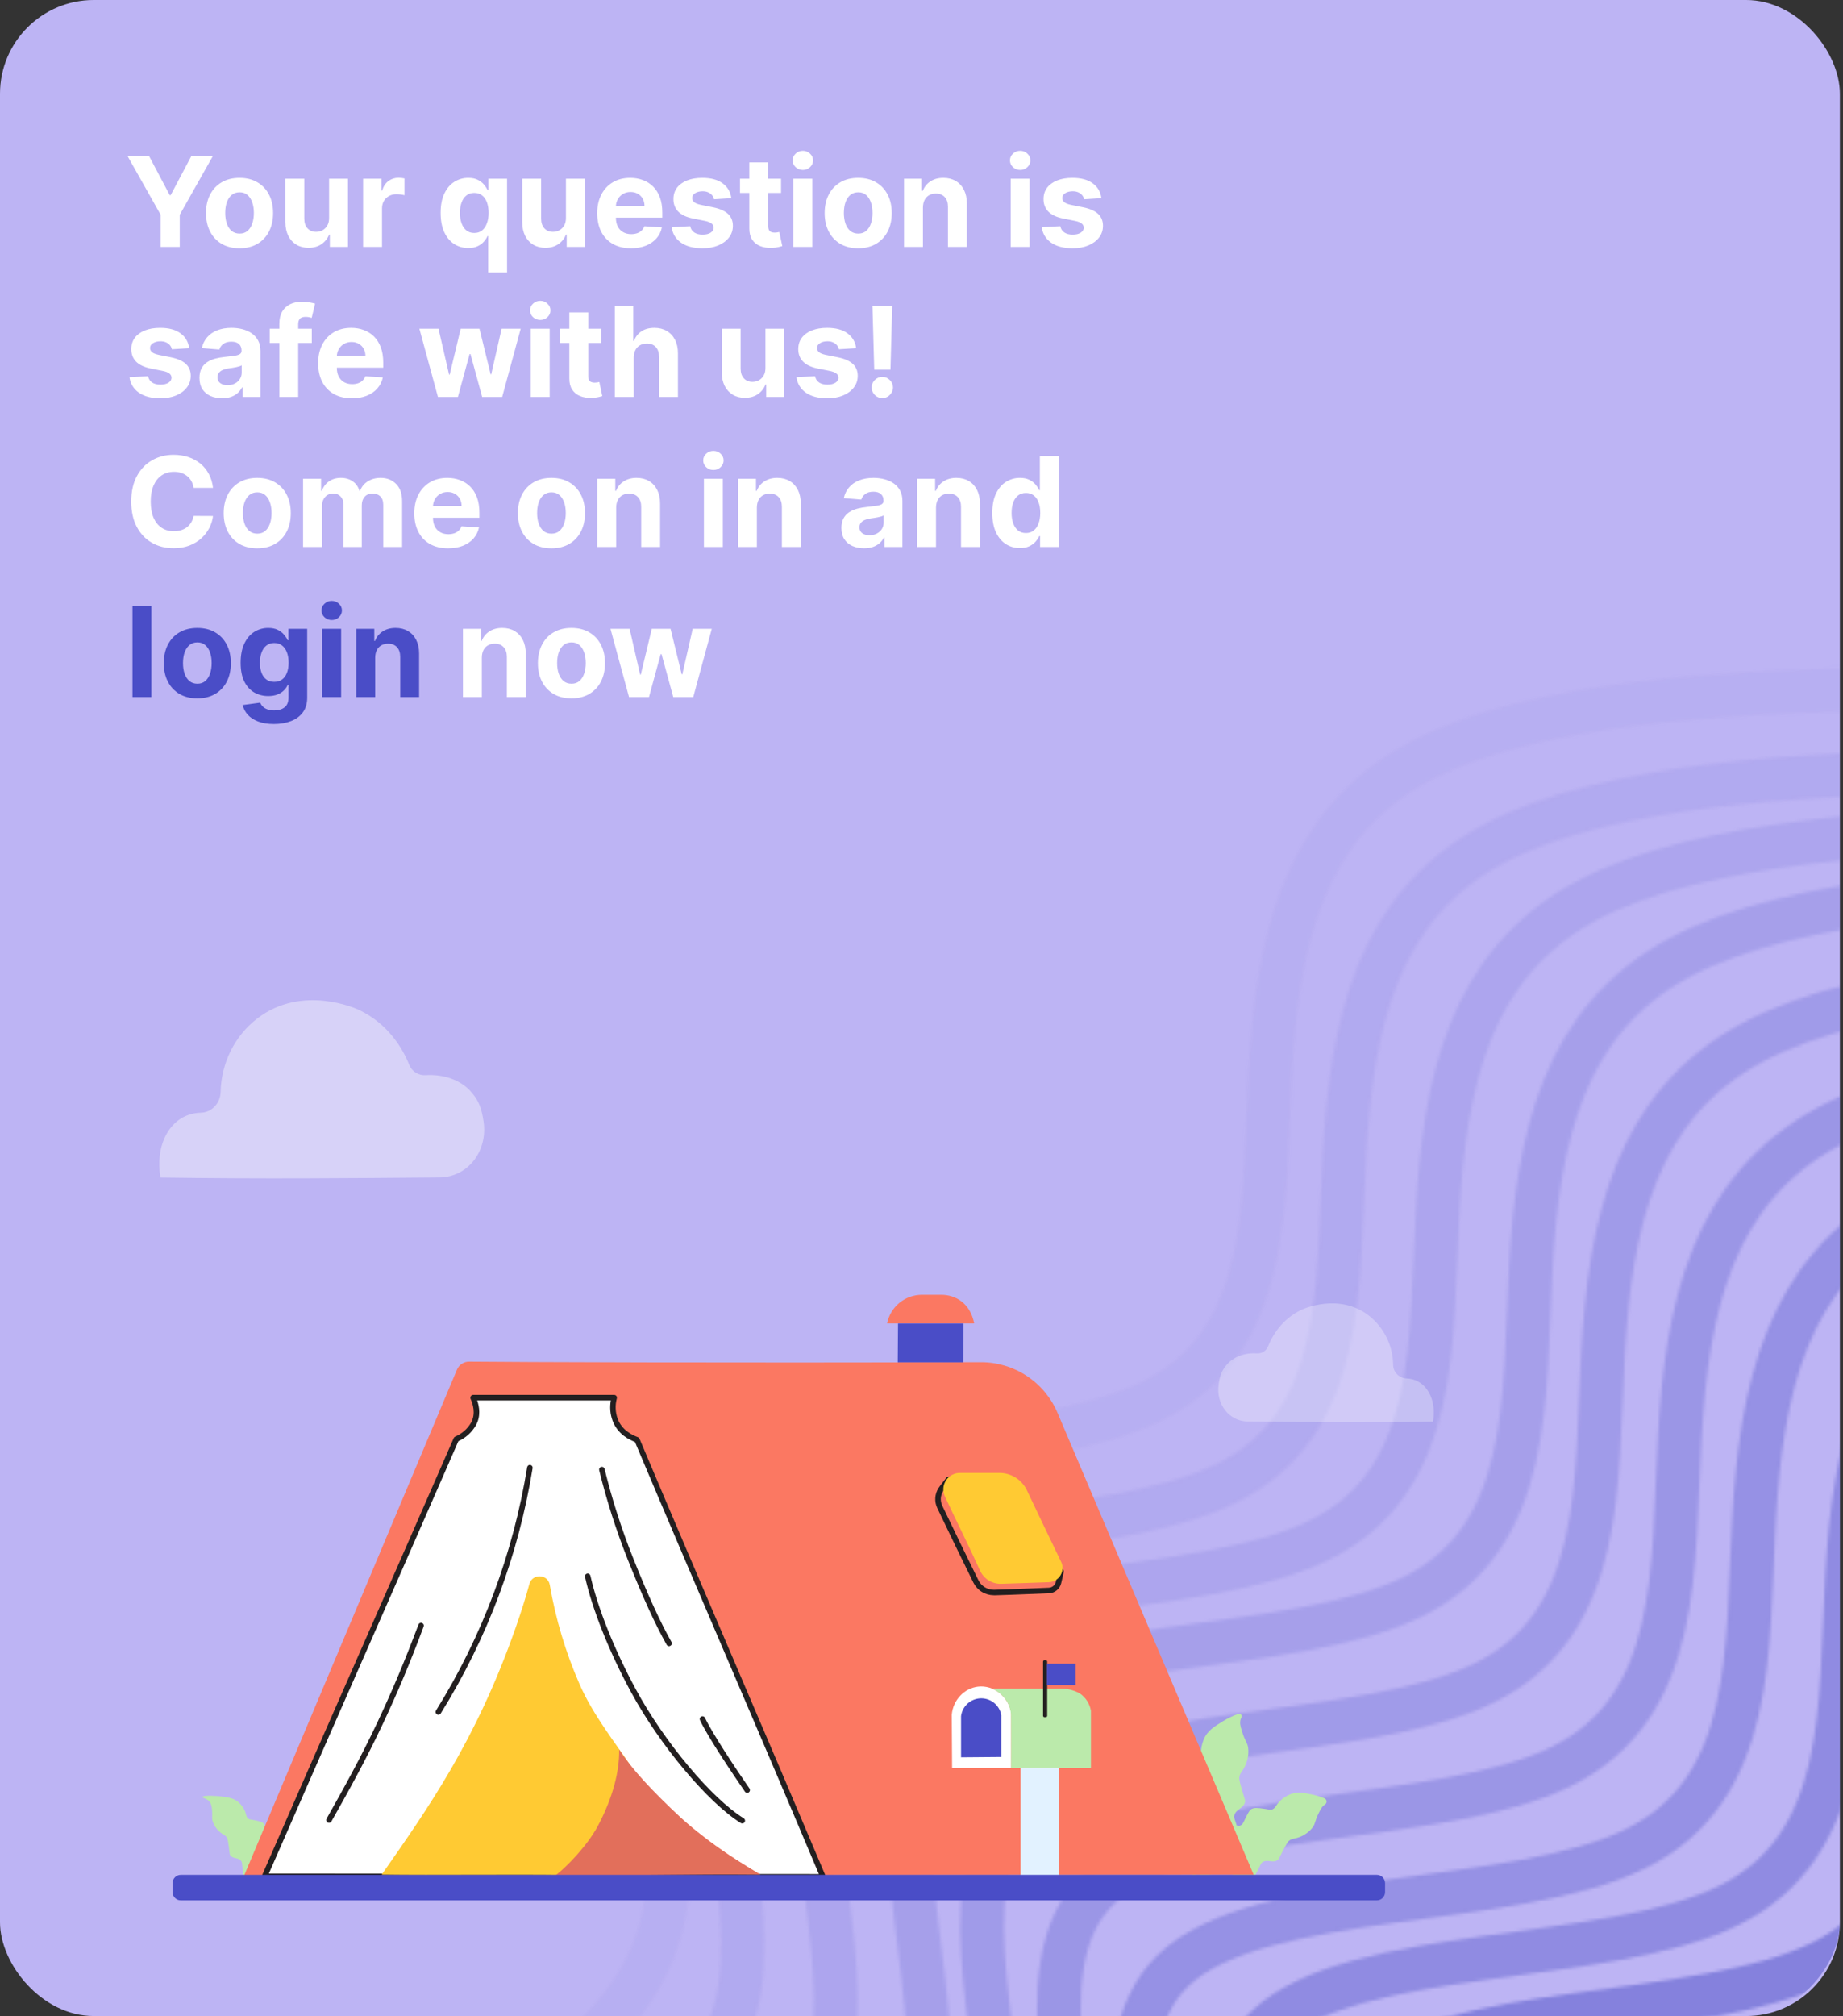 <svg width="590" height="645" viewBox="0 0 590 645" fill="none" xmlns="http://www.w3.org/2000/svg">
<rect x="0" y="0" width="590" height="645" fill="#333333" stroke="none"/>
<rect width="589" height="645" rx="30" fill="#BDB4F4"/>
<mask id="mask0_1399_3182" style="mask-type:alpha" maskUnits="userSpaceOnUse" x="127" y="212" width="737" height="690">
<g opacity="0.7">
<path opacity="0.2" d="M649.216 245.932L615.777 246.958C582.339 247.984 515.461 250.035 478.06 270.039C440.658 290.044 432.733 328.001 430.408 369.37C428.083 410.739 431.359 455.519 392.477 474.622C353.595 493.725 272.556 487.15 244.912 513.097C217.268 539.045 243.019 597.514 236.76 636.487C230.501 675.459 192.232 694.935 173.097 704.673L153.962 714.411" stroke="#4A4DC7" stroke-width="14"/>
<path opacity="0.7" d="M780.463 362.443L747.011 363.491C713.559 364.538 646.655 366.633 609.227 386.681C571.799 406.729 563.847 444.73 561.496 486.142C559.144 527.555 562.394 572.378 523.485 591.525C484.577 610.671 403.511 604.14 375.84 630.131C348.17 656.122 373.894 714.635 367.609 753.651C361.323 792.667 323.027 812.187 303.88 821.946L284.732 831.706" stroke="#4A4DC7" stroke-width="14"/>
<path opacity="0.1" d="M625.444 219.622L592.006 220.648C558.567 221.673 491.69 223.725 454.288 243.729C416.887 263.733 408.961 301.691 406.636 343.06C404.311 384.428 407.587 429.209 368.706 448.311C329.824 467.414 248.784 460.84 221.14 486.787C193.496 512.734 219.248 571.204 212.989 610.176C206.73 649.149 168.46 668.625 149.326 678.363L130.191 688.1" stroke="#4A4DC7" stroke-width="14"/>
<path opacity="0.6" d="M756.692 336.133L723.24 337.18C689.789 338.227 622.885 340.322 585.457 360.37C548.029 380.418 540.076 418.419 537.725 459.832C535.374 501.244 538.623 546.068 499.715 565.214C460.807 584.361 379.741 577.83 352.07 603.821C324.399 629.811 350.124 688.324 343.838 727.341C337.553 766.357 299.257 785.876 280.109 795.636L260.961 805.396" stroke="#4A4DC7" stroke-width="14"/>
<path opacity="0.3" d="M679.028 264.091L645.59 265.117C612.151 266.142 545.274 268.193 507.872 288.198C470.471 308.202 462.545 346.16 460.22 387.528C457.895 428.897 461.171 473.677 422.29 492.78C383.408 511.883 302.368 505.308 274.724 531.256C247.08 557.203 272.832 615.672 266.573 654.645C260.314 693.618 222.044 713.093 202.91 722.831L183.775 732.569" stroke="#4A4DC7" stroke-width="14"/>
<path opacity="0.8" d="M810.276 380.602L776.824 381.649C743.373 382.696 676.469 384.791 639.041 404.839C601.613 424.887 593.66 462.888 591.309 504.301C588.958 545.713 592.207 590.537 553.299 609.683C514.391 628.83 433.324 622.299 405.654 648.29C377.983 674.28 403.708 732.793 397.422 771.81C391.137 810.826 352.841 830.345 333.693 840.105L314.545 849.865" stroke="#4A4DC7" stroke-width="14"/>
<path opacity="0.4" d="M708.842 282.249L675.403 283.275C641.965 284.3 575.087 286.352 537.686 306.356C500.284 326.36 492.359 364.318 490.034 405.687C487.709 447.056 490.985 491.836 452.103 510.939C413.221 530.041 332.182 523.467 304.538 549.414C276.894 575.361 302.645 633.831 296.386 672.803C290.127 711.776 251.858 731.252 232.723 740.99L213.588 750.728" stroke="#4A4DC7" stroke-width="14"/>
<path d="M840.089 398.76L806.637 399.807C773.185 400.855 706.281 402.95 668.853 422.998C631.425 443.046 623.473 481.047 621.121 522.459C618.77 563.871 622.02 608.695 583.111 627.842C544.203 646.988 463.137 640.457 435.466 666.448C407.796 692.439 433.52 750.952 427.235 789.968C420.949 828.984 382.653 848.504 363.505 858.263L344.358 868.023" stroke="#4A4DC7" stroke-width="14"/>
<path opacity="0.5" d="M732.135 309.344L698.683 310.392C665.231 311.439 598.327 313.534 560.899 333.582C523.471 353.63 515.519 391.631 513.167 433.043C510.816 474.456 514.065 519.28 475.157 538.426C436.249 557.572 355.183 551.041 327.512 577.032C299.842 603.023 325.566 661.536 319.281 700.552C312.995 739.568 274.699 759.088 255.551 768.848L236.403 778.607" stroke="#4A4DC7" stroke-width="14"/>
<path d="M862.905 426.639L829.467 427.665C796.028 428.691 729.151 430.742 691.749 450.746C654.348 470.751 646.422 508.708 644.097 550.077C641.772 591.446 645.048 636.226 606.167 655.329C567.285 674.431 486.245 667.857 458.601 693.804C430.957 719.752 456.709 778.221 450.449 817.194C444.19 856.166 405.921 875.642 386.786 885.38L367.652 895.118" stroke="#4A4DC7" stroke-width="14"/>
</g>
</mask>
<g mask="url(#mask0_1399_3182)">
<rect opacity="0.7" width="589" height="645" rx="30" transform="matrix(-1 0 0 1 589.012 0)" fill="#4A4DC7"/>
</g>
<path d="M384.276 600.555C383.614 598.994 383.481 596.133 384.506 594.872C384.919 594.388 385.43 593.996 386.004 593.723C386.579 593.449 387.204 593.299 387.84 593.283C388.466 593.162 389.046 592.871 389.516 592.442C390.293 591.705 390.322 590.858 390.743 589.125C391.318 586.695 391.618 585.48 392.43 584.882C393.553 584.047 395.43 584.035 395.58 584.035C396.403 584.035 396.656 584.214 397.146 584.006C397.883 583.701 398.05 582.999 398.758 581.605C399.57 580.005 399.973 579.21 400.486 578.859C401.419 578.254 402.57 578.404 404.551 578.657C406.221 578.876 406.515 579.17 407.229 578.916C408.225 578.565 408.427 577.707 409.354 576.613C410.325 575.566 411.501 574.729 412.809 574.154C415.141 573.112 417.381 573.579 420.145 574.154C421.436 574.433 422.701 574.818 423.928 575.306C424.135 575.383 424.314 575.517 424.447 575.692C424.579 575.868 424.659 576.077 424.675 576.297C424.692 576.516 424.646 576.735 424.542 576.929C424.439 577.123 424.282 577.283 424.09 577.39L424.044 577.419C423.468 577.776 423.065 578.271 422.264 579.866C420.767 582.861 421.205 583.229 420.283 584.559C419.238 585.951 417.83 587.027 416.212 587.668C414.358 588.446 413.632 588.06 412.544 589.027C412.331 589.217 412.072 589.482 410.782 591.958C409.371 594.659 409.457 594.762 409.054 595.056C407.471 596.242 405.789 594.676 404.125 595.81C403.549 596.208 403.676 596.444 402.173 599.34C401.183 601.24 400.676 602.219 400.06 602.737C399.444 603.255 398.24 604.033 395.948 604.038C395.309 601.822 394.676 600.008 394.036 597.803C390.691 598.833 387.662 599.858 384.276 600.555Z" fill="#BBEAAB"/>
<path d="M90.97 604.396C91.897 603.394 92.767 601.263 92.335 600.031C92.151 599.554 91.87 599.121 91.509 598.759C91.148 598.397 90.715 598.115 90.239 597.929C89.797 597.673 89.436 597.298 89.197 596.847C88.805 596.075 89.012 595.43 89.168 594.002C89.375 592.01 89.484 591.014 89.035 590.34C88.464 589.656 87.718 589.141 86.876 588.849C86.254 588.63 86.018 588.693 85.724 588.405C85.252 587.979 85.31 587.404 85.148 586.154C84.964 584.726 84.872 584.012 84.573 583.603C84.031 582.901 83.116 582.699 81.549 582.36C80.231 582.072 79.925 582.216 79.453 581.83C78.797 581.294 78.877 580.592 78.469 579.527C78.013 578.471 77.345 577.52 76.505 576.734C75.019 575.318 73.2 575.07 70.954 574.765C69.549 574.575 65.011 574.298 64.81 574.903C64.81 575.335 66.312 575.444 67.009 576.348C67.332 576.769 67.643 577.074 67.816 578.496C68.138 581.168 67.712 581.323 68.052 582.578C68.463 583.915 69.239 585.112 70.292 586.033C71.484 587.121 72.134 587.024 72.699 588.054C72.808 588.25 72.935 588.521 73.24 590.743C73.58 593.167 73.487 593.225 73.706 593.547C74.587 594.878 76.275 594.123 77.231 595.448C77.564 595.908 77.397 596.052 77.76 598.643C77.991 600.371 78.117 601.211 78.44 601.781C79.067 602.798 80.05 603.545 81.198 603.877C82.281 602.369 83.248 601.183 84.325 599.68C86.588 601.361 88.615 602.962 90.97 604.396Z" fill="#BBEAAB"/>
<path d="M382.6 600.261C380.838 599.507 378.5 597.267 378.362 595.442C378.323 594.724 378.435 594.006 378.691 593.335C378.947 592.663 379.341 592.053 379.848 591.544C380.266 590.958 380.515 590.269 380.567 589.551C380.625 588.342 379.992 587.634 378.984 585.883C377.567 583.448 376.865 582.227 377.061 581.104C377.331 579.55 378.851 578.076 378.972 577.96C379.652 577.321 379.992 577.269 380.233 576.722C380.596 575.899 380.187 575.197 379.658 573.504C379.082 571.563 378.782 570.625 378.955 569.893C379.243 568.679 380.303 567.901 382.116 566.571C383.648 565.42 384.12 565.46 384.506 564.694C385.048 563.629 384.547 562.771 384.449 561.159C384.43 559.541 384.746 557.938 385.376 556.449C386.47 553.777 388.664 552.418 391.376 550.748C392.968 549.765 394.656 548.947 396.415 548.307C396.573 548.253 396.744 548.249 396.904 548.295C397.065 548.34 397.208 548.433 397.315 548.561C397.422 548.689 397.488 548.847 397.504 549.013C397.52 549.179 397.486 549.347 397.405 549.493C397.267 549.768 397.161 550.058 397.088 550.357C396.91 551.082 396.95 551.819 397.543 553.742C398.649 557.358 399.271 557.318 399.57 559.12C399.803 561.071 399.49 563.048 398.666 564.832C397.756 566.911 396.864 567.135 396.726 568.799C396.697 569.116 396.697 569.536 397.566 572.565C398.516 575.87 398.672 575.888 398.58 576.429C398.206 578.634 395.614 578.657 395.125 580.886C394.952 581.663 395.251 581.755 396.276 585.29C396.944 587.594 397.278 588.791 397.192 589.713C397.106 590.634 396.714 592.183 394.848 593.973C392.597 592.655 390.679 591.67 388.428 590.369C386.499 593.864 384.823 597.054 382.6 600.261Z" fill="#BBEAAB"/>
<path d="M401.345 599.812C293.685 599.9 185.975 599.935 78.216 599.916L146.286 438.202C146.607 437.437 147.149 436.784 147.842 436.328C148.536 435.872 149.349 435.632 150.179 435.64C165.041 435.789 231.217 436.083 313.972 435.824C319.203 435.804 324.324 437.327 328.693 440.205C333.062 443.082 336.484 447.184 338.532 451.998L401.345 599.812Z" fill="#FB7862"/>
<path d="M157.832 561.504C152.58 571.045 146.315 577.696 141.547 582.671C135.492 588.857 129.043 594.644 122.239 599.996C110.181 599.996 97.213 600.106 85.017 599.996C104.728 555.412 126.362 505.018 146.056 460.434C148.527 459.405 150.492 457.443 151.527 454.975C152.561 452.507 152.582 449.731 151.584 447.248C163.93 447.634 183.831 447.202 196.442 447.202C196.056 449.568 195.59 453.253 197.698 455.931C199.805 458.608 202.512 459.962 203.922 460.756C223.058 505.438 243.863 555.136 263.004 599.812C256.589 599.91 250.168 599.847 243.759 599.939C233.394 594.094 207.285 577.425 191.404 550.31C172.741 518.457 172.032 517.858 172.833 506.187C172.153 521.941 171.583 514.709 166.349 537.643C164.494 545.86 162.37 553.27 157.832 561.504Z" fill="white"/>
<path d="M263.458 601.35C234.407 601.35 204.417 601.309 174.427 601.275C144.207 601.234 113.964 601.2 84.711 601.194C84.564 601.195 84.418 601.159 84.288 601.09C84.159 601.02 84.048 600.919 83.968 600.796C83.887 600.673 83.838 600.532 83.826 600.385C83.814 600.238 83.839 600.091 83.899 599.956C93.895 577.039 104.416 553.126 114.586 529.996C124.755 506.866 135.258 482.982 145.255 460.082C145.347 459.87 145.519 459.703 145.733 459.616C147.828 458.737 149.586 457.21 150.748 455.257C152.476 452.223 151.272 448.923 150.668 447.611C150.603 447.47 150.573 447.317 150.58 447.162C150.587 447.008 150.631 446.858 150.708 446.724C150.783 446.594 150.889 446.486 151.017 446.408C151.145 446.331 151.29 446.287 151.439 446.281H196.614C196.747 446.28 196.878 446.309 196.998 446.366C197.118 446.423 197.223 446.507 197.306 446.61C197.389 446.714 197.448 446.835 197.478 446.964C197.508 447.093 197.508 447.228 197.478 447.357L197.438 447.53C196.888 449.621 196.986 451.83 197.72 453.864C199.119 457.774 202.776 459.236 203.979 459.72L204.262 459.835C204.472 459.924 204.639 460.091 204.728 460.301C214.322 483.057 224.589 507.051 234.522 530.255C244.455 553.46 254.677 577.39 264.276 600.117C264.333 600.252 264.355 600.399 264.341 600.545C264.327 600.691 264.277 600.831 264.195 600.952C264.114 601.074 264.005 601.173 263.876 601.243C263.748 601.312 263.604 601.349 263.458 601.35ZM86.099 599.421C114.943 599.421 144.702 599.461 174.456 599.495C203.991 599.53 233.514 599.565 262.145 599.576C252.719 577.218 242.659 553.708 232.916 530.958C223.034 507.862 212.819 483.99 203.265 461.332C201.797 460.756 197.714 459.029 196.079 454.457C195.332 452.409 195.149 450.197 195.549 448.054H152.758C153.443 450.017 154.008 453.156 152.286 456.115C150.999 458.308 149.061 460.045 146.741 461.084C136.796 483.892 126.333 507.678 116.221 530.681C106.224 553.443 95.899 576.889 86.07 599.421H86.099Z" fill="#231F20"/>
<path d="M304.793 565.638H323.709V548.174C322.949 542.773 318.083 539.042 313.114 539.606C308.732 540.102 305.098 543.856 304.684 548.606C304.718 554.284 304.755 559.961 304.793 565.638Z" fill="white"/>
<path d="M307.66 562.224V549.049C307.856 547.502 308.6 546.075 309.758 545.029C310.916 543.984 312.41 543.388 313.97 543.35C315.53 543.313 317.051 543.836 318.258 544.824C319.465 545.813 320.278 547.202 320.548 548.739V562.114L307.66 562.224Z" fill="#4A4DC7"/>
<path d="M317.461 540.199C324.446 540.199 333.665 540.245 340.65 540.245C341.387 540.274 344.883 540.862 346.541 542.462C347.978 543.741 348.932 545.475 349.242 547.374C349.242 553.385 349.242 559.667 349.242 565.684C341.042 565.684 331.863 565.684 323.669 565.684C323.726 560.036 323.669 554.168 323.64 548.456C323.504 546.881 322.988 545.361 322.137 544.028C320.99 542.319 319.363 540.987 317.461 540.199Z" fill="#BBEAAB"/>
<path d="M338.894 565.621H326.727V600.054H338.894V565.621Z" fill="#E2F2FF"/>
<path d="M334.794 531.188H334.356C334.112 531.188 333.913 531.387 333.913 531.632V548.94C333.913 549.185 334.112 549.383 334.356 549.383H334.794C335.039 549.383 335.238 549.185 335.238 548.94V531.632C335.238 531.387 335.039 531.188 334.794 531.188Z" fill="#231F20"/>
<path d="M344.359 532.265H335.157V539.094H344.359V532.265Z" fill="#4A4DC7"/>
<path d="M169.464 506.803C170.402 503.348 175.401 503.527 176.005 507.079C177.878 517.963 181.059 528.581 185.478 538.702C189.808 548.739 197.398 558.124 202.143 565.316C201.486 569.997 200.991 576.003 194.887 584.795C190.28 591.457 184.758 597.526 181.171 599.933C163.717 599.697 139.612 600.037 122.158 599.806C136.877 578.738 152.384 556.984 165.11 520.651C166.815 515.768 168.254 511.254 169.464 506.803Z" fill="#FFCA33"/>
<path d="M177.871 599.973C181.378 597.342 188.075 590.404 191.375 584.219C196.217 575.133 198.337 566.634 198.216 559.742C202.183 565.926 208.8 572.986 217.656 581.266C227.785 590.766 238.386 596.565 243.471 599.806C220.581 599.57 200.749 600.204 177.871 599.973Z" fill="#E26F5B"/>
<path d="M283.981 423.415C284.491 420.834 285.881 418.509 287.914 416.838C289.948 415.167 292.498 414.254 295.13 414.254H301.309C305.973 414.254 310.608 416.99 311.864 423.381L311.679 423.415H283.981Z" fill="#FB7862"/>
<path d="M308.357 435.853H287.391L287.483 423.444H308.449L308.357 435.853Z" fill="#4A4DC7"/>
<path d="M440.755 599.835H57.888C56.425 599.835 55.239 601.021 55.239 602.484V605.351C55.239 606.814 56.425 608 57.888 608H440.755C442.218 608 443.404 606.814 443.404 605.351V602.484C443.404 601.021 442.218 599.835 440.755 599.835Z" fill="#4A4DC7"/>
<path d="M140.332 548.606C140.167 548.608 140.005 548.562 139.866 548.474C139.667 548.349 139.525 548.151 139.471 547.922C139.417 547.694 139.456 547.453 139.578 547.253C146.984 535.358 153.188 522.755 158.097 509.63C162.963 496.61 166.533 483.142 168.756 469.422C168.773 469.307 168.813 469.197 168.874 469.097C168.935 468.998 169.015 468.912 169.109 468.844C169.203 468.775 169.31 468.727 169.424 468.701C169.537 468.674 169.654 468.671 169.769 468.691C170.002 468.729 170.21 468.857 170.348 469.048C170.486 469.239 170.543 469.477 170.506 469.71C168.264 483.546 164.664 497.127 159.761 510.258C154.806 523.491 148.551 536.199 141.086 548.197C141.006 548.324 140.895 548.429 140.763 548.5C140.631 548.572 140.482 548.608 140.332 548.606Z" fill="#231F20"/>
<path d="M105.315 583.189C105.161 583.19 105.01 583.15 104.877 583.074C104.776 583.016 104.687 582.939 104.615 582.847C104.544 582.756 104.491 582.65 104.46 582.538C104.429 582.426 104.42 582.309 104.434 582.193C104.449 582.077 104.486 581.966 104.543 581.864C109.847 572.485 115.484 562.362 120.915 550.817C125.665 540.723 129.552 531.447 133.952 519.787C133.991 519.676 134.052 519.574 134.132 519.487C134.211 519.4 134.307 519.329 134.415 519.28C134.522 519.23 134.637 519.202 134.755 519.198C134.873 519.194 134.991 519.213 135.101 519.255C135.211 519.297 135.312 519.36 135.398 519.441C135.483 519.522 135.552 519.62 135.599 519.728C135.647 519.836 135.672 519.952 135.674 520.07C135.676 520.188 135.654 520.305 135.61 520.415C131.228 532.138 127.306 541.437 122.533 551.577C117.074 563.174 111.419 573.331 106.098 582.74C106.02 582.878 105.906 582.992 105.768 583.071C105.63 583.15 105.474 583.191 105.315 583.189Z" fill="#231F20"/>
<path d="M237.615 583.384C237.451 583.382 237.29 583.336 237.149 583.252C226.628 576.711 211.195 558.32 202.022 541.386C195.008 528.442 189.63 514.979 187.269 504.459C187.23 504.235 187.279 504.005 187.405 503.816C187.531 503.626 187.725 503.493 187.947 503.442C188.168 503.392 188.401 503.429 188.597 503.545C188.792 503.662 188.935 503.849 188.997 504.068C191.329 514.432 196.644 527.733 203.583 540.539C212.635 557.237 227.768 575.341 238.093 581.743C238.258 581.845 238.384 581.998 238.454 582.178C238.524 582.359 238.532 582.557 238.479 582.743C238.426 582.929 238.313 583.092 238.158 583.208C238.003 583.324 237.814 583.386 237.621 583.384H237.615Z" fill="#231F20"/>
<path d="M214.19 526.668C214.033 526.669 213.878 526.628 213.743 526.549C213.607 526.47 213.495 526.356 213.418 526.219C209.75 519.712 205.673 510.788 200.945 498.92C197.251 489.627 194.199 480.09 191.812 470.378C191.757 470.149 191.794 469.907 191.917 469.706C192.039 469.504 192.237 469.36 192.466 469.304C192.695 469.248 192.937 469.286 193.138 469.408C193.34 469.531 193.484 469.728 193.54 469.957C195.905 479.59 198.932 489.048 202.598 498.264C207.291 510.056 211.333 518.912 214.961 525.327C215.019 525.428 215.056 525.54 215.07 525.655C215.084 525.771 215.076 525.888 215.045 526C215.014 526.113 214.961 526.218 214.889 526.31C214.818 526.401 214.729 526.478 214.627 526.536C214.496 526.619 214.345 526.664 214.19 526.668Z" fill="#231F20"/>
<path d="M239.204 573.596C239.061 573.596 238.921 573.561 238.795 573.495C238.668 573.428 238.56 573.333 238.478 573.216C235.311 568.661 226.553 555.683 224.082 550.339C224.034 550.233 224.006 550.119 224.002 550.003C223.997 549.886 224.016 549.77 224.056 549.66C224.096 549.551 224.158 549.451 224.237 549.365C224.316 549.28 224.411 549.211 224.517 549.162C224.623 549.113 224.737 549.086 224.854 549.081C224.97 549.076 225.087 549.095 225.196 549.135C225.305 549.176 225.406 549.237 225.491 549.316C225.577 549.395 225.646 549.491 225.695 549.596C227.837 554.237 235.559 565.926 239.93 572.202C240.063 572.396 240.114 572.634 240.072 572.865C240.03 573.096 239.898 573.301 239.705 573.435C239.559 573.539 239.384 573.595 239.204 573.596Z" fill="#231F20"/>
<path d="M318.129 510.379C316.776 510.377 315.451 509.999 314.301 509.288C313.15 508.576 312.221 507.558 311.616 506.348C307.77 498.569 303.785 490.289 300.059 482.504C299.569 481.49 299.347 480.368 299.414 479.244C299.482 478.12 299.837 477.032 300.445 476.084C300.854 475.445 301.43 474.719 301.936 474.08C302.316 473.602 302.673 473.153 302.858 472.871C302.917 472.767 302.998 472.676 303.094 472.604C303.19 472.532 303.299 472.48 303.416 472.451C303.533 472.423 303.654 472.418 303.772 472.438C303.891 472.457 304.004 472.501 304.105 472.566C304.206 472.631 304.293 472.715 304.361 472.815C304.428 472.914 304.475 473.026 304.497 473.144C304.52 473.262 304.519 473.383 304.493 473.501C304.468 473.618 304.419 473.729 304.349 473.827C304.119 474.19 303.773 474.65 303.33 475.186C302.886 475.721 302.305 476.476 301.942 477.04C301.497 477.733 301.237 478.53 301.187 479.352C301.138 480.175 301.301 480.997 301.66 481.738C305.386 489.517 309.365 497.792 313.211 505.559C313.671 506.501 314.393 507.29 315.289 507.834C316.186 508.377 317.219 508.651 318.267 508.623C321.786 508.53 325.477 508.381 329.041 508.237C331.264 508.145 333.494 508.056 335.733 507.972C336.255 507.954 336.758 507.765 337.164 507.436C337.57 507.107 337.858 506.654 337.984 506.147C338.145 505.484 338.307 504.776 338.462 504.097C338.583 503.555 338.698 503.031 338.813 502.559C338.867 502.33 339.01 502.132 339.211 502.008C339.411 501.885 339.652 501.846 339.881 501.9C340.111 501.954 340.309 502.097 340.432 502.298C340.556 502.498 340.595 502.739 340.541 502.968C340.426 503.44 340.31 503.959 340.19 504.488C340.034 505.179 339.873 505.899 339.706 506.567C339.488 507.449 338.988 508.237 338.283 508.81C337.577 509.384 336.704 509.712 335.796 509.745C333.567 509.826 331.333 509.918 329.116 510.01C325.54 510.154 321.843 510.304 318.313 510.396L318.129 510.379Z" fill="#231F20"/>
<path d="M302.546 478.888C306.209 486.748 310.182 494.607 313.747 502.496C314.329 503.781 315.277 504.866 316.472 505.616C317.667 506.365 319.056 506.746 320.467 506.711C325.396 506.59 330.717 506.354 335.744 506.198C336.503 506.174 337.244 505.96 337.9 505.575C338.555 505.19 339.103 504.648 339.495 503.997C339.887 503.346 340.109 502.607 340.142 501.848C340.175 501.089 340.017 500.334 339.683 499.652C336.015 492.045 332.439 484.617 328.742 476.798C327.952 475.134 326.707 473.729 325.15 472.746C323.594 471.762 321.79 471.24 319.948 471.241C315.825 471.241 311.57 471.241 307.412 471.241C306.499 471.216 305.596 471.428 304.789 471.856C303.983 472.285 303.301 472.915 302.811 473.685C302.321 474.455 302.038 475.34 301.992 476.252C301.946 477.164 302.137 478.072 302.546 478.888Z" fill="#FFCA33"/>
<path opacity="0.3" d="M399.531 454.8C393.368 454.746 389.26 449.127 390.112 443.019C390.56 439.669 391.327 438.328 392.57 436.79C394.839 433.982 398.679 432.753 402.41 432.982C403.144 433.038 403.876 432.861 404.503 432.476C405.129 432.091 405.618 431.518 405.9 430.838C407.21 427.551 410.237 422.093 416.638 419.053C417.086 418.824 428.64 413.527 438.207 420.909C440.593 422.779 442.53 425.159 443.875 427.876C445.22 430.592 445.94 433.575 445.98 436.606C445.982 437.744 446.422 438.837 447.21 439.659C447.998 440.48 449.073 440.966 450.21 441.014C451.612 441.042 452.984 441.425 454.197 442.126C457.055 443.781 459.84 448.037 458.763 454.84C436.812 455.132 419.499 454.966 399.531 454.8Z" fill="white"/>
<path opacity="0.4" d="M140.623 376.703C149.914 376.625 156.105 368.195 154.835 359.038C154.139 354.013 153.006 351.993 151.13 349.692C147.711 345.481 141.925 343.638 136.296 343.982C135.19 344.067 134.085 343.8 133.141 343.22C132.197 342.641 131.462 341.779 131.041 340.758C129.074 335.823 124.499 327.636 114.854 323.073C114.142 322.736 96.76 314.792 82.343 325.863C75.023 331.499 70.822 340.214 70.625 349.387C70.55 352.909 67.805 355.926 64.253 355.997C62.139 356.038 60.069 356.612 58.238 357.664C53.931 360.149 49.738 366.532 51.355 376.734C84.436 377.208 110.523 376.953 140.623 376.703Z" fill="white"/>
<path d="M40.824 49.909H47.713L54.347 62.438H54.631L61.264 49.909H68.153L57.543 68.716V79H51.435V68.716L40.824 49.909ZM76.687 79.426C74.48 79.426 72.572 78.957 70.962 78.02C69.362 77.073 68.126 75.757 67.255 74.071C66.384 72.376 65.948 70.411 65.948 68.176C65.948 65.922 66.384 63.953 67.255 62.267C68.126 60.572 69.362 59.256 70.962 58.318C72.572 57.371 74.48 56.898 76.687 56.898C78.893 56.898 80.797 57.371 82.397 58.318C84.007 59.256 85.247 60.572 86.119 62.267C86.99 63.953 87.425 65.922 87.425 68.176C87.425 70.411 86.99 72.376 86.119 74.071C85.247 75.757 84.007 77.073 82.397 78.02C80.797 78.957 78.893 79.426 76.687 79.426ZM76.715 74.739C77.719 74.739 78.557 74.454 79.229 73.886C79.902 73.309 80.408 72.523 80.749 71.528C81.1 70.534 81.275 69.403 81.275 68.133C81.275 66.865 81.1 65.733 80.749 64.739C80.408 63.744 79.902 62.958 79.229 62.381C78.557 61.803 77.719 61.514 76.715 61.514C75.702 61.514 74.85 61.803 74.158 62.381C73.477 62.958 72.96 63.744 72.61 64.739C72.269 65.733 72.099 66.865 72.099 68.133C72.099 69.403 72.269 70.534 72.61 71.528C72.96 72.523 73.477 73.309 74.158 73.886C74.85 74.454 75.702 74.739 76.715 74.739ZM105.352 69.71V57.182H111.403V79H105.593V75.037H105.366C104.873 76.315 104.054 77.343 102.908 78.119C101.772 78.896 100.385 79.284 98.746 79.284C97.288 79.284 96.005 78.953 94.897 78.29C93.789 77.627 92.923 76.685 92.298 75.463C91.682 74.242 91.37 72.778 91.36 71.074V57.182H97.411V69.994C97.421 71.282 97.766 72.3 98.448 73.048C99.13 73.796 100.044 74.171 101.19 74.171C101.919 74.171 102.601 74.005 103.235 73.673C103.87 73.332 104.381 72.831 104.769 72.168C105.167 71.505 105.361 70.686 105.352 69.71ZM116.243 79V57.182H122.109V60.989H122.337C122.734 59.635 123.402 58.612 124.339 57.92C125.277 57.22 126.357 56.869 127.578 56.869C127.881 56.869 128.208 56.888 128.558 56.926C128.909 56.964 129.216 57.016 129.482 57.082V62.452C129.197 62.367 128.804 62.291 128.303 62.224C127.801 62.158 127.341 62.125 126.925 62.125C126.035 62.125 125.239 62.319 124.538 62.707C123.847 63.086 123.298 63.617 122.891 64.298C122.493 64.98 122.294 65.766 122.294 66.656V79H116.243ZM156.286 87.182V75.506H156.101C155.817 76.112 155.414 76.713 154.893 77.31C154.382 77.897 153.714 78.385 152.891 78.773C152.076 79.161 151.082 79.355 149.908 79.355C148.25 79.355 146.75 78.929 145.405 78.077C144.07 77.215 143.009 75.951 142.223 74.284C141.446 72.608 141.058 70.553 141.058 68.119C141.058 65.619 141.461 63.541 142.266 61.883C143.071 60.217 144.141 58.972 145.476 58.148C146.821 57.314 148.293 56.898 149.893 56.898C151.115 56.898 152.133 57.106 152.947 57.523C153.771 57.93 154.434 58.441 154.936 59.057C155.447 59.663 155.836 60.26 156.101 60.847H156.357V57.182H162.322V87.182H156.286ZM151.825 74.54C152.801 74.54 153.625 74.275 154.297 73.744C154.979 73.204 155.5 72.452 155.859 71.486C156.229 70.52 156.413 69.388 156.413 68.091C156.413 66.794 156.233 65.667 155.874 64.71C155.514 63.754 154.993 63.015 154.311 62.494C153.629 61.974 152.801 61.713 151.825 61.713C150.831 61.713 149.993 61.983 149.311 62.523C148.629 63.062 148.113 63.811 147.763 64.767C147.412 65.724 147.237 66.831 147.237 68.091C147.237 69.36 147.412 70.482 147.763 71.457C148.123 72.423 148.639 73.181 149.311 73.73C149.993 74.27 150.831 74.54 151.825 74.54ZM181.172 69.71V57.182H187.223V79H181.413V75.037H181.186C180.694 76.315 179.875 77.343 178.729 78.119C177.592 78.896 176.205 79.284 174.567 79.284C173.108 79.284 171.825 78.953 170.717 78.29C169.609 77.627 168.743 76.685 168.118 75.463C167.502 74.242 167.19 72.778 167.18 71.074V57.182H173.232V69.994C173.241 71.282 173.587 72.3 174.268 73.048C174.95 73.796 175.864 74.171 177.01 74.171C177.739 74.171 178.421 74.005 179.055 73.673C179.69 73.332 180.201 72.831 180.589 72.168C180.987 71.505 181.181 70.686 181.172 69.71ZM202.006 79.426C199.762 79.426 197.83 78.972 196.211 78.062C194.601 77.144 193.361 75.847 192.489 74.171C191.618 72.485 191.183 70.492 191.183 68.19C191.183 65.946 191.618 63.976 192.489 62.281C193.361 60.586 194.587 59.265 196.168 58.318C197.759 57.371 199.625 56.898 201.765 56.898C203.204 56.898 204.544 57.13 205.785 57.594C207.035 58.048 208.124 58.735 209.052 59.653C209.989 60.572 210.719 61.727 211.239 63.119C211.76 64.502 212.021 66.121 212.021 67.977V69.639H193.597V65.889H206.325C206.325 65.018 206.135 64.246 205.756 63.574C205.378 62.901 204.852 62.376 204.18 61.997C203.517 61.609 202.745 61.415 201.864 61.415C200.946 61.415 200.131 61.628 199.421 62.054C198.72 62.471 198.171 63.034 197.773 63.744C197.376 64.445 197.172 65.226 197.163 66.088V69.653C197.163 70.733 197.362 71.666 197.759 72.452C198.166 73.238 198.739 73.844 199.478 74.27C200.217 74.696 201.093 74.909 202.106 74.909C202.778 74.909 203.394 74.814 203.952 74.625C204.511 74.436 204.989 74.151 205.387 73.773C205.785 73.394 206.088 72.93 206.296 72.381L211.893 72.75C211.609 74.095 211.026 75.269 210.146 76.273C209.274 77.267 208.147 78.044 206.765 78.602C205.392 79.151 203.806 79.426 202.006 79.426ZM234.123 63.403L228.583 63.744C228.488 63.271 228.285 62.845 227.972 62.466C227.66 62.078 227.248 61.77 226.737 61.543C226.235 61.306 225.633 61.188 224.933 61.188C223.995 61.188 223.204 61.386 222.56 61.784C221.916 62.172 221.594 62.693 221.594 63.347C221.594 63.867 221.803 64.308 222.219 64.668C222.636 65.028 223.351 65.316 224.364 65.534L228.313 66.329C230.434 66.765 232.016 67.466 233.058 68.432C234.099 69.398 234.62 70.667 234.62 72.239C234.62 73.669 234.199 74.923 233.356 76.003C232.522 77.082 231.377 77.925 229.918 78.531C228.469 79.128 226.798 79.426 224.904 79.426C222.016 79.426 219.715 78.825 218.001 77.622C216.296 76.41 215.297 74.762 215.004 72.679L220.955 72.367C221.135 73.247 221.571 73.919 222.262 74.383C222.953 74.838 223.839 75.065 224.918 75.065C225.979 75.065 226.831 74.862 227.475 74.454C228.129 74.038 228.46 73.503 228.469 72.849C228.46 72.3 228.228 71.85 227.773 71.5C227.319 71.14 226.618 70.865 225.671 70.676L221.893 69.923C219.762 69.497 218.176 68.758 217.134 67.707C216.102 66.656 215.586 65.316 215.586 63.688C215.586 62.286 215.965 61.079 216.722 60.065C217.489 59.052 218.564 58.271 219.947 57.722C221.339 57.172 222.968 56.898 224.833 56.898C227.589 56.898 229.757 57.48 231.339 58.645C232.93 59.81 233.858 61.396 234.123 63.403ZM250.036 57.182V61.727H236.896V57.182H250.036ZM239.879 51.955H245.93V72.296C245.93 72.854 246.016 73.29 246.186 73.602C246.357 73.905 246.593 74.118 246.896 74.242C247.209 74.365 247.569 74.426 247.976 74.426C248.26 74.426 248.544 74.403 248.828 74.355C249.112 74.298 249.33 74.256 249.482 74.227L250.433 78.73C250.13 78.825 249.704 78.934 249.155 79.057C248.606 79.189 247.938 79.27 247.152 79.298C245.694 79.355 244.415 79.161 243.317 78.716C242.228 78.271 241.38 77.579 240.774 76.642C240.168 75.704 239.87 74.521 239.879 73.091V51.955ZM253.977 79V57.182H260.028V79H253.977ZM257.017 54.369C256.117 54.369 255.346 54.071 254.702 53.474C254.067 52.868 253.75 52.144 253.75 51.301C253.75 50.468 254.067 49.753 254.702 49.156C255.346 48.55 256.117 48.247 257.017 48.247C257.917 48.247 258.684 48.55 259.318 49.156C259.962 49.753 260.284 50.468 260.284 51.301C260.284 52.144 259.962 52.868 259.318 53.474C258.684 54.071 257.917 54.369 257.017 54.369ZM274.734 79.426C272.527 79.426 270.619 78.957 269.009 78.02C267.409 77.073 266.173 75.757 265.302 74.071C264.431 72.376 263.995 70.411 263.995 68.176C263.995 65.922 264.431 63.953 265.302 62.267C266.173 60.572 267.409 59.256 269.009 58.318C270.619 57.371 272.527 56.898 274.734 56.898C276.94 56.898 278.844 57.371 280.444 58.318C282.054 59.256 283.294 60.572 284.165 62.267C285.037 63.953 285.472 65.922 285.472 68.176C285.472 70.411 285.037 72.376 284.165 74.071C283.294 75.757 282.054 77.073 280.444 78.02C278.844 78.957 276.94 79.426 274.734 79.426ZM274.762 74.739C275.766 74.739 276.604 74.454 277.276 73.886C277.949 73.309 278.455 72.523 278.796 71.528C279.147 70.534 279.322 69.403 279.322 68.133C279.322 66.865 279.147 65.733 278.796 64.739C278.455 63.744 277.949 62.958 277.276 62.381C276.604 61.803 275.766 61.514 274.762 61.514C273.749 61.514 272.897 61.803 272.205 62.381C271.523 62.958 271.007 63.744 270.657 64.739C270.316 65.733 270.146 66.865 270.146 68.133C270.146 69.403 270.316 70.534 270.657 71.528C271.007 72.523 271.523 73.309 272.205 73.886C272.897 74.454 273.749 74.739 274.762 74.739ZM295.458 66.386V79H289.407V57.182H295.174V61.031H295.43C295.913 59.762 296.722 58.758 297.859 58.02C298.995 57.272 300.373 56.898 301.992 56.898C303.507 56.898 304.828 57.229 305.955 57.892C307.082 58.555 307.958 59.502 308.583 60.733C309.208 61.955 309.521 63.413 309.521 65.108V79H303.469V66.188C303.479 64.852 303.138 63.811 302.447 63.062C301.755 62.305 300.804 61.926 299.592 61.926C298.777 61.926 298.058 62.101 297.433 62.452C296.817 62.802 296.334 63.313 295.984 63.986C295.643 64.649 295.468 65.449 295.458 66.386ZM323.548 79V57.182H329.599V79H323.548ZM326.587 54.369C325.688 54.369 324.916 54.071 324.272 53.474C323.638 52.868 323.32 52.144 323.32 51.301C323.32 50.468 323.638 49.753 324.272 49.156C324.916 48.55 325.688 48.247 326.587 48.247C327.487 48.247 328.254 48.55 328.888 49.156C329.532 49.753 329.854 50.468 329.854 51.301C329.854 52.144 329.532 52.868 328.888 53.474C328.254 54.071 327.487 54.369 326.587 54.369ZM352.599 63.403L347.06 63.744C346.965 63.271 346.761 62.845 346.449 62.466C346.136 62.078 345.724 61.77 345.213 61.543C344.711 61.306 344.11 61.188 343.409 61.188C342.472 61.188 341.681 61.386 341.037 61.784C340.393 62.172 340.071 62.693 340.071 63.347C340.071 63.867 340.279 64.308 340.696 64.668C341.113 65.028 341.828 65.316 342.841 65.534L346.79 66.329C348.911 66.765 350.492 67.466 351.534 68.432C352.576 69.398 353.097 70.667 353.097 72.239C353.097 73.669 352.675 74.923 351.832 76.003C350.999 77.082 349.853 77.925 348.395 78.531C346.946 79.128 345.275 79.426 343.381 79.426C340.492 79.426 338.191 78.825 336.477 77.622C334.773 76.41 333.774 74.762 333.48 72.679L339.432 72.367C339.612 73.247 340.047 73.919 340.739 74.383C341.43 74.838 342.315 75.065 343.395 75.065C344.455 75.065 345.308 74.862 345.952 74.454C346.605 74.038 346.937 73.503 346.946 72.849C346.937 72.3 346.705 71.85 346.25 71.5C345.795 71.14 345.095 70.865 344.148 70.676L340.369 69.923C338.239 69.497 336.652 68.758 335.611 67.707C334.579 66.656 334.062 65.316 334.062 63.688C334.062 62.286 334.441 61.079 335.199 60.065C335.966 59.052 337.041 58.271 338.423 57.722C339.815 57.172 341.444 56.898 343.31 56.898C346.065 56.898 348.234 57.48 349.815 58.645C351.406 59.81 352.334 61.396 352.599 63.403ZM60.568 111.403L55.028 111.744C54.934 111.271 54.73 110.845 54.418 110.466C54.105 110.078 53.693 109.77 53.182 109.543C52.68 109.306 52.079 109.188 51.378 109.188C50.44 109.188 49.65 109.386 49.006 109.784C48.362 110.172 48.04 110.693 48.04 111.347C48.04 111.867 48.248 112.308 48.665 112.668C49.081 113.027 49.796 113.316 50.81 113.534L54.758 114.33C56.88 114.765 58.461 115.466 59.503 116.432C60.544 117.398 61.065 118.667 61.065 120.239C61.065 121.669 60.644 122.923 59.801 124.003C58.968 125.082 57.822 125.925 56.364 126.531C54.915 127.128 53.243 127.426 51.349 127.426C48.461 127.426 46.16 126.825 44.446 125.622C42.742 124.41 41.742 122.762 41.449 120.679L47.401 120.366C47.581 121.247 48.016 121.92 48.707 122.384C49.399 122.838 50.284 123.065 51.364 123.065C52.424 123.065 53.276 122.862 53.92 122.455C54.574 122.038 54.905 121.503 54.915 120.849C54.905 120.3 54.673 119.85 54.219 119.5C53.764 119.14 53.063 118.866 52.117 118.676L48.338 117.923C46.207 117.497 44.621 116.759 43.58 115.707C42.547 114.656 42.031 113.316 42.031 111.688C42.031 110.286 42.41 109.079 43.168 108.065C43.935 107.052 45.01 106.271 46.392 105.722C47.784 105.172 49.413 104.898 51.278 104.898C54.034 104.898 56.203 105.48 57.784 106.645C59.375 107.81 60.303 109.396 60.568 111.403ZM71.097 127.412C69.705 127.412 68.465 127.17 67.376 126.688C66.287 126.195 65.425 125.471 64.79 124.514C64.165 123.548 63.853 122.346 63.853 120.906C63.853 119.694 64.076 118.676 64.521 117.852C64.966 117.028 65.572 116.366 66.339 115.864C67.106 115.362 67.977 114.983 68.952 114.727C69.937 114.472 70.969 114.292 72.049 114.188C73.318 114.055 74.341 113.932 75.117 113.818C75.894 113.695 76.457 113.515 76.808 113.278C77.158 113.042 77.333 112.691 77.333 112.227V112.142C77.333 111.242 77.049 110.546 76.481 110.054C75.922 109.562 75.127 109.315 74.094 109.315C73.005 109.315 72.139 109.557 71.495 110.04C70.851 110.513 70.425 111.11 70.217 111.83L64.62 111.375C64.904 110.049 65.463 108.903 66.296 107.938C67.129 106.962 68.204 106.214 69.521 105.693C70.846 105.163 72.38 104.898 74.123 104.898C75.335 104.898 76.495 105.04 77.603 105.324C78.72 105.608 79.71 106.048 80.572 106.645C81.443 107.241 82.129 108.009 82.631 108.946C83.133 109.874 83.384 110.987 83.384 112.284V127H77.646V123.974H77.475C77.125 124.656 76.656 125.258 76.069 125.778C75.482 126.29 74.776 126.692 73.952 126.986C73.129 127.27 72.177 127.412 71.097 127.412ZM72.83 123.236C73.72 123.236 74.506 123.061 75.188 122.71C75.87 122.35 76.405 121.867 76.793 121.261C77.182 120.655 77.376 119.969 77.376 119.202V116.886C77.186 117.009 76.926 117.123 76.594 117.227C76.272 117.322 75.908 117.412 75.501 117.497C75.094 117.573 74.686 117.644 74.279 117.71C73.872 117.767 73.503 117.819 73.171 117.866C72.461 117.971 71.841 118.136 71.31 118.364C70.78 118.591 70.368 118.899 70.075 119.287C69.781 119.666 69.634 120.139 69.634 120.707C69.634 121.531 69.933 122.161 70.529 122.597C71.135 123.023 71.902 123.236 72.83 123.236ZM99.812 105.182V109.727H86.346V105.182H99.812ZM89.428 127V103.605C89.428 102.024 89.736 100.712 90.352 99.671C90.977 98.629 91.829 97.847 92.908 97.327C93.988 96.806 95.214 96.546 96.587 96.546C97.515 96.546 98.363 96.617 99.13 96.758C99.906 96.901 100.484 97.028 100.863 97.142L99.783 101.688C99.547 101.612 99.253 101.541 98.903 101.474C98.562 101.408 98.211 101.375 97.852 101.375C96.961 101.375 96.341 101.583 95.991 102C95.64 102.407 95.465 102.98 95.465 103.719V127H89.428ZM112.67 127.426C110.426 127.426 108.494 126.972 106.875 126.062C105.265 125.144 104.025 123.847 103.153 122.17C102.282 120.485 101.847 118.491 101.847 116.19C101.847 113.946 102.282 111.976 103.153 110.281C104.025 108.586 105.251 107.265 106.832 106.318C108.423 105.371 110.289 104.898 112.429 104.898C113.868 104.898 115.208 105.13 116.449 105.594C117.699 106.048 118.788 106.735 119.716 107.653C120.653 108.572 121.383 109.727 121.903 111.119C122.424 112.502 122.685 114.121 122.685 115.977V117.639H104.261V113.889H116.989C116.989 113.018 116.799 112.246 116.42 111.574C116.042 110.902 115.516 110.376 114.844 109.997C114.181 109.609 113.409 109.415 112.528 109.415C111.61 109.415 110.795 109.628 110.085 110.054C109.384 110.471 108.835 111.034 108.438 111.744C108.04 112.445 107.836 113.226 107.827 114.088V117.653C107.827 118.733 108.026 119.666 108.423 120.452C108.83 121.238 109.403 121.844 110.142 122.27C110.881 122.696 111.757 122.909 112.77 122.909C113.442 122.909 114.058 122.814 114.616 122.625C115.175 122.436 115.653 122.152 116.051 121.773C116.449 121.394 116.752 120.93 116.96 120.381L122.557 120.75C122.273 122.095 121.69 123.269 120.81 124.273C119.938 125.267 118.812 126.044 117.429 126.602C116.056 127.152 114.47 127.426 112.67 127.426ZM140.195 127L134.258 105.182H140.38L143.761 119.841H143.96L147.482 105.182H153.491L157.07 119.756H157.255L160.579 105.182H166.687L160.763 127H154.357L150.607 113.278H150.337L146.587 127H140.195ZM169.915 127V105.182H175.966V127H169.915ZM172.955 102.369C172.055 102.369 171.283 102.071 170.639 101.474C170.005 100.868 169.688 100.144 169.688 99.301C169.688 98.468 170.005 97.753 170.639 97.156C171.283 96.55 172.055 96.247 172.955 96.247C173.854 96.247 174.621 96.55 175.256 97.156C175.9 97.753 176.222 98.468 176.222 99.301C176.222 100.144 175.9 100.868 175.256 101.474C174.621 102.071 173.854 102.369 172.955 102.369ZM192.418 105.182V109.727H179.279V105.182H192.418ZM182.262 99.954H188.313V120.295C188.313 120.854 188.398 121.29 188.569 121.602C188.739 121.905 188.976 122.118 189.279 122.241C189.592 122.365 189.951 122.426 190.359 122.426C190.643 122.426 190.927 122.402 191.211 122.355C191.495 122.298 191.713 122.256 191.864 122.227L192.816 126.73C192.513 126.825 192.087 126.934 191.538 127.057C190.988 127.189 190.321 127.27 189.535 127.298C188.076 127.355 186.798 127.161 185.7 126.716C184.611 126.271 183.763 125.58 183.157 124.642C182.551 123.705 182.253 122.521 182.262 121.091V99.954ZM202.88 114.386V127H196.829V97.909H202.71V109.031H202.965C203.458 107.743 204.253 106.735 205.352 106.006C206.45 105.267 207.828 104.898 209.485 104.898C211 104.898 212.321 105.229 213.448 105.892C214.585 106.545 215.465 107.488 216.09 108.719C216.725 109.94 217.037 111.403 217.028 113.108V127H210.977V114.188C210.986 112.843 210.645 111.796 209.954 111.048C209.272 110.3 208.316 109.926 207.085 109.926C206.261 109.926 205.531 110.101 204.897 110.452C204.272 110.802 203.78 111.313 203.42 111.986C203.069 112.649 202.889 113.449 202.88 114.386ZM245.039 117.71V105.182H251.09V127H245.281V123.037H245.053C244.561 124.315 243.742 125.343 242.596 126.119C241.46 126.896 240.072 127.284 238.434 127.284C236.976 127.284 235.692 126.953 234.585 126.29C233.477 125.627 232.61 124.685 231.985 123.463C231.37 122.241 231.057 120.778 231.048 119.074V105.182H237.099V117.994C237.108 119.282 237.454 120.3 238.136 121.048C238.817 121.796 239.731 122.17 240.877 122.17C241.606 122.17 242.288 122.005 242.923 121.673C243.557 121.332 244.068 120.83 244.457 120.168C244.854 119.505 245.049 118.686 245.039 117.71ZM274.084 111.403L268.544 111.744C268.449 111.271 268.246 110.845 267.933 110.466C267.621 110.078 267.209 109.77 266.697 109.543C266.196 109.306 265.594 109.188 264.893 109.188C263.956 109.188 263.165 109.386 262.521 109.784C261.877 110.172 261.555 110.693 261.555 111.347C261.555 111.867 261.764 112.308 262.18 112.668C262.597 113.027 263.312 113.316 264.325 113.534L268.274 114.33C270.395 114.765 271.977 115.466 273.018 116.432C274.06 117.398 274.581 118.667 274.581 120.239C274.581 121.669 274.16 122.923 273.317 124.003C272.483 125.082 271.338 125.925 269.879 126.531C268.43 127.128 266.759 127.426 264.865 127.426C261.977 127.426 259.676 126.825 257.962 125.622C256.257 124.41 255.258 122.762 254.964 120.679L260.916 120.366C261.096 121.247 261.532 121.92 262.223 122.384C262.914 122.838 263.8 123.065 264.879 123.065C265.94 123.065 266.792 122.862 267.436 122.455C268.089 122.038 268.421 121.503 268.43 120.849C268.421 120.3 268.189 119.85 267.734 119.5C267.28 119.14 266.579 118.866 265.632 118.676L261.854 117.923C259.723 117.497 258.137 116.759 257.095 115.707C256.063 114.656 255.547 113.316 255.547 111.688C255.547 110.286 255.926 109.079 256.683 108.065C257.45 107.052 258.525 106.271 259.908 105.722C261.3 105.172 262.929 104.898 264.794 104.898C267.55 104.898 269.718 105.48 271.3 106.645C272.891 107.81 273.819 109.396 274.084 111.403ZM285.621 97.909L285.067 118.278H279.869L279.3 97.909H285.621ZM282.468 127.369C281.531 127.369 280.726 127.038 280.053 126.375C279.381 125.703 279.049 124.898 279.059 123.96C279.049 123.032 279.381 122.237 280.053 121.574C280.726 120.911 281.531 120.58 282.468 120.58C283.368 120.58 284.158 120.911 284.84 121.574C285.522 122.237 285.868 123.032 285.877 123.96C285.868 124.585 285.702 125.158 285.38 125.679C285.067 126.19 284.656 126.602 284.144 126.915C283.633 127.218 283.074 127.369 282.468 127.369ZM68.196 156.094H61.974C61.861 155.289 61.629 154.574 61.278 153.949C60.928 153.314 60.478 152.775 59.929 152.33C59.38 151.884 58.745 151.544 58.026 151.307C57.315 151.07 56.544 150.952 55.71 150.952C54.205 150.952 52.893 151.326 51.776 152.074C50.658 152.812 49.792 153.892 49.176 155.312C48.561 156.723 48.253 158.437 48.253 160.455C48.253 162.528 48.561 164.271 49.176 165.682C49.801 167.093 50.672 168.158 51.79 168.878C52.907 169.598 54.2 169.957 55.668 169.957C56.492 169.957 57.254 169.848 57.955 169.631C58.665 169.413 59.294 169.096 59.844 168.679C60.393 168.253 60.847 167.737 61.207 167.131C61.577 166.525 61.832 165.833 61.974 165.057L68.196 165.085C68.035 166.42 67.633 167.708 66.989 168.949C66.354 170.18 65.497 171.283 64.418 172.259C63.347 173.224 62.069 173.991 60.582 174.56C59.105 175.118 57.434 175.398 55.568 175.398C52.974 175.398 50.653 174.811 48.608 173.636C46.572 172.462 44.962 170.762 43.778 168.537C42.604 166.312 42.017 163.617 42.017 160.455C42.017 157.282 42.614 154.583 43.807 152.358C45 150.133 46.619 148.437 48.665 147.273C50.71 146.098 53.011 145.511 55.568 145.511C57.254 145.511 58.816 145.748 60.256 146.222C61.705 146.695 62.988 147.386 64.105 148.295C65.222 149.195 66.132 150.298 66.832 151.605C67.543 152.912 67.997 154.408 68.196 156.094ZM82.351 175.426C80.144 175.426 78.236 174.957 76.626 174.02C75.026 173.073 73.79 171.757 72.919 170.071C72.048 168.376 71.612 166.411 71.612 164.176C71.612 161.922 72.048 159.953 72.919 158.267C73.79 156.572 75.026 155.256 76.626 154.318C78.236 153.371 80.144 152.898 82.351 152.898C84.557 152.898 86.461 153.371 88.061 154.318C89.671 155.256 90.912 156.572 91.783 158.267C92.654 159.953 93.09 161.922 93.09 164.176C93.09 166.411 92.654 168.376 91.783 170.071C90.912 171.757 89.671 173.073 88.061 174.02C86.461 174.957 84.557 175.426 82.351 175.426ZM82.379 170.739C83.383 170.739 84.221 170.455 84.894 169.886C85.566 169.309 86.072 168.523 86.413 167.528C86.764 166.534 86.939 165.402 86.939 164.134C86.939 162.865 86.764 161.733 86.413 160.739C86.072 159.744 85.566 158.958 84.894 158.381C84.221 157.803 83.383 157.514 82.379 157.514C81.366 157.514 80.514 157.803 79.822 158.381C79.141 158.958 78.624 159.744 78.274 160.739C77.933 161.733 77.763 162.865 77.763 164.134C77.763 165.402 77.933 166.534 78.274 167.528C78.624 168.523 79.141 169.309 79.822 169.886C80.514 170.455 81.366 170.739 82.379 170.739ZM97.024 175V153.182H102.791V157.031H103.047C103.501 155.753 104.259 154.744 105.32 154.006C106.38 153.267 107.649 152.898 109.126 152.898C110.623 152.898 111.896 153.272 112.947 154.02C113.999 154.759 114.699 155.762 115.05 157.031H115.277C115.722 155.781 116.527 154.782 117.692 154.034C118.866 153.277 120.253 152.898 121.854 152.898C123.89 152.898 125.542 153.546 126.811 154.844C128.089 156.132 128.729 157.959 128.729 160.327V175H122.692V161.52C122.692 160.308 122.37 159.399 121.726 158.793C121.082 158.187 120.277 157.884 119.311 157.884C118.213 157.884 117.356 158.234 116.74 158.935C116.125 159.626 115.817 160.54 115.817 161.676V175H109.95V161.392C109.95 160.322 109.643 159.47 109.027 158.835C108.421 158.201 107.621 157.884 106.626 157.884C105.954 157.884 105.348 158.054 104.808 158.395C104.278 158.726 103.857 159.195 103.544 159.801C103.232 160.398 103.075 161.098 103.075 161.903V175H97.024ZM143.452 175.426C141.207 175.426 139.276 174.972 137.656 174.062C136.046 173.144 134.806 171.847 133.935 170.17C133.063 168.485 132.628 166.491 132.628 164.19C132.628 161.946 133.063 159.976 133.935 158.281C134.806 156.586 136.032 155.265 137.614 154.318C139.205 153.371 141.07 152.898 143.21 152.898C144.65 152.898 145.99 153.13 147.23 153.594C148.48 154.048 149.569 154.735 150.497 155.653C151.435 156.572 152.164 157.727 152.685 159.119C153.205 160.502 153.466 162.121 153.466 163.977V165.639H135.043V161.889H147.77C147.77 161.018 147.58 160.246 147.202 159.574C146.823 158.902 146.297 158.376 145.625 157.997C144.962 157.609 144.19 157.415 143.31 157.415C142.391 157.415 141.577 157.628 140.866 158.054C140.166 158.471 139.616 159.034 139.219 159.744C138.821 160.445 138.617 161.226 138.608 162.088V165.653C138.608 166.733 138.807 167.666 139.205 168.452C139.612 169.238 140.185 169.844 140.923 170.27C141.662 170.696 142.538 170.909 143.551 170.909C144.223 170.909 144.839 170.814 145.398 170.625C145.956 170.436 146.435 170.152 146.832 169.773C147.23 169.394 147.533 168.93 147.741 168.381L153.338 168.75C153.054 170.095 152.472 171.269 151.591 172.273C150.72 173.267 149.593 174.044 148.21 174.602C146.837 175.152 145.251 175.426 143.452 175.426ZM176.531 175.426C174.324 175.426 172.416 174.957 170.806 174.02C169.206 173.073 167.97 171.757 167.099 170.071C166.228 168.376 165.792 166.411 165.792 164.176C165.792 161.922 166.228 159.953 167.099 158.267C167.97 156.572 169.206 155.256 170.806 154.318C172.416 153.371 174.324 152.898 176.531 152.898C178.737 152.898 180.64 153.371 182.241 154.318C183.851 155.256 185.091 156.572 185.962 158.267C186.834 159.953 187.269 161.922 187.269 164.176C187.269 166.411 186.834 168.376 185.962 170.071C185.091 171.757 183.851 173.073 182.241 174.02C180.64 174.957 178.737 175.426 176.531 175.426ZM176.559 170.739C177.563 170.739 178.401 170.455 179.073 169.886C179.746 169.309 180.252 168.523 180.593 167.528C180.943 166.534 181.119 165.402 181.119 164.134C181.119 162.865 180.943 161.733 180.593 160.739C180.252 159.744 179.746 158.958 179.073 158.381C178.401 157.803 177.563 157.514 176.559 157.514C175.546 157.514 174.693 157.803 174.002 158.381C173.32 158.958 172.804 159.744 172.454 160.739C172.113 161.733 171.942 162.865 171.942 164.134C171.942 165.402 172.113 166.534 172.454 167.528C172.804 168.523 173.32 169.309 174.002 169.886C174.693 170.455 175.546 170.739 176.559 170.739ZM197.255 162.386V175H191.204V153.182H196.971V157.031H197.227C197.71 155.762 198.519 154.759 199.656 154.02C200.792 153.272 202.17 152.898 203.789 152.898C205.304 152.898 206.625 153.229 207.752 153.892C208.879 154.555 209.755 155.502 210.38 156.733C211.005 157.955 211.317 159.413 211.317 161.108V175H205.266V162.188C205.276 160.852 204.935 159.811 204.244 159.062C203.552 158.305 202.601 157.926 201.388 157.926C200.574 157.926 199.854 158.101 199.229 158.452C198.614 158.802 198.131 159.313 197.781 159.986C197.44 160.649 197.264 161.449 197.255 162.386ZM225.344 175V153.182H231.396V175H225.344ZM228.384 150.369C227.485 150.369 226.713 150.071 226.069 149.474C225.434 148.868 225.117 148.144 225.117 147.301C225.117 146.468 225.434 145.753 226.069 145.156C226.713 144.55 227.485 144.247 228.384 144.247C229.284 144.247 230.051 144.55 230.685 145.156C231.329 145.753 231.651 146.468 231.651 147.301C231.651 148.144 231.329 148.868 230.685 149.474C230.051 150.071 229.284 150.369 228.384 150.369ZM242.294 162.386V175H236.243V153.182H242.01V157.031H242.266C242.749 155.762 243.558 154.759 244.695 154.02C245.831 153.272 247.209 152.898 248.828 152.898C250.343 152.898 251.664 153.229 252.791 153.892C253.918 154.555 254.794 155.502 255.419 156.733C256.044 157.955 256.357 159.413 256.357 161.108V175H250.305V162.188C250.315 160.852 249.974 159.811 249.283 159.062C248.591 158.305 247.64 157.926 246.428 157.926C245.613 157.926 244.893 158.101 244.268 158.452C243.653 158.802 243.17 159.313 242.82 159.986C242.479 160.649 242.304 161.449 242.294 162.386ZM276.605 175.412C275.213 175.412 273.973 175.17 272.884 174.688C271.795 174.195 270.933 173.471 270.298 172.514C269.673 171.548 269.361 170.346 269.361 168.906C269.361 167.694 269.583 166.676 270.028 165.852C270.473 165.028 271.08 164.366 271.847 163.864C272.614 163.362 273.485 162.983 274.46 162.727C275.445 162.472 276.477 162.292 277.557 162.188C278.826 162.055 279.848 161.932 280.625 161.818C281.402 161.695 281.965 161.515 282.315 161.278C282.666 161.042 282.841 160.691 282.841 160.227V160.142C282.841 159.242 282.557 158.546 281.989 158.054C281.43 157.562 280.634 157.315 279.602 157.315C278.513 157.315 277.647 157.557 277.003 158.04C276.359 158.513 275.933 159.11 275.724 159.83L270.128 159.375C270.412 158.049 270.971 156.903 271.804 155.938C272.637 154.962 273.712 154.214 275.028 153.693C276.354 153.163 277.888 152.898 279.631 152.898C280.843 152.898 282.003 153.04 283.111 153.324C284.228 153.608 285.218 154.048 286.08 154.645C286.951 155.241 287.637 156.009 288.139 156.946C288.641 157.874 288.892 158.987 288.892 160.284V175H283.153V171.974H282.983C282.633 172.656 282.164 173.258 281.577 173.778C280.99 174.29 280.284 174.692 279.46 174.986C278.636 175.27 277.685 175.412 276.605 175.412ZM278.338 171.236C279.228 171.236 280.014 171.061 280.696 170.71C281.378 170.35 281.913 169.867 282.301 169.261C282.689 168.655 282.884 167.969 282.884 167.202V164.886C282.694 165.009 282.434 165.123 282.102 165.227C281.78 165.322 281.416 165.412 281.009 165.497C280.601 165.573 280.194 165.644 279.787 165.71C279.38 165.767 279.01 165.819 278.679 165.866C277.969 165.971 277.348 166.136 276.818 166.364C276.288 166.591 275.876 166.899 275.582 167.287C275.289 167.666 275.142 168.139 275.142 168.707C275.142 169.531 275.44 170.161 276.037 170.597C276.643 171.023 277.41 171.236 278.338 171.236ZM299.638 162.386V175H293.587V153.182H299.354V157.031H299.609C300.092 155.762 300.902 154.759 302.038 154.02C303.175 153.272 304.553 152.898 306.172 152.898C307.687 152.898 309.008 153.229 310.135 153.892C311.262 154.555 312.138 155.502 312.763 156.733C313.388 157.955 313.7 159.413 313.7 161.108V175H307.649V162.188C307.659 160.852 307.318 159.811 306.626 159.062C305.935 158.305 304.983 157.926 303.771 157.926C302.957 157.926 302.237 158.101 301.612 158.452C300.997 158.802 300.514 159.313 300.163 159.986C299.822 160.649 299.647 161.449 299.638 162.386ZM326.509 175.355C324.852 175.355 323.351 174.929 322.006 174.077C320.671 173.215 319.611 171.951 318.825 170.284C318.048 168.608 317.66 166.553 317.66 164.119C317.66 161.619 318.062 159.541 318.867 157.884C319.672 156.217 320.742 154.972 322.077 154.148C323.422 153.314 324.895 152.898 326.495 152.898C327.717 152.898 328.735 153.106 329.549 153.523C330.373 153.93 331.036 154.441 331.538 155.057C332.049 155.663 332.437 156.259 332.702 156.847H332.887V145.909H338.924V175H332.958V171.506H332.702C332.418 172.112 332.016 172.713 331.495 173.31C330.984 173.897 330.316 174.384 329.492 174.773C328.678 175.161 327.683 175.355 326.509 175.355ZM328.427 170.54C329.402 170.54 330.226 170.275 330.898 169.744C331.58 169.205 332.101 168.452 332.461 167.486C332.83 166.52 333.015 165.388 333.015 164.091C333.015 162.794 332.835 161.667 332.475 160.71C332.115 159.754 331.594 159.015 330.913 158.494C330.231 157.973 329.402 157.713 328.427 157.713C327.433 157.713 326.594 157.983 325.913 158.523C325.231 159.062 324.715 159.811 324.364 160.767C324.014 161.723 323.839 162.831 323.839 164.091C323.839 165.36 324.014 166.482 324.364 167.457C324.724 168.423 325.24 169.181 325.913 169.73C326.594 170.27 327.433 170.54 328.427 170.54ZM154.247 210.386V223H148.196V201.182H153.963V205.031H154.219C154.702 203.762 155.511 202.759 156.648 202.02C157.784 201.272 159.162 200.898 160.781 200.898C162.296 200.898 163.617 201.229 164.744 201.892C165.871 202.555 166.747 203.502 167.372 204.733C167.997 205.955 168.31 207.413 168.31 209.108V223H162.259V210.188C162.268 208.852 161.927 207.811 161.236 207.062C160.545 206.305 159.593 205.926 158.381 205.926C157.566 205.926 156.847 206.101 156.222 206.452C155.606 206.802 155.123 207.313 154.773 207.986C154.432 208.649 154.257 209.449 154.247 210.386ZM182.937 223.426C180.73 223.426 178.822 222.957 177.212 222.02C175.612 221.073 174.376 219.757 173.505 218.071C172.634 216.376 172.198 214.411 172.198 212.176C172.198 209.922 172.634 207.953 173.505 206.267C174.376 204.572 175.612 203.256 177.212 202.318C178.822 201.371 180.73 200.898 182.937 200.898C185.143 200.898 187.047 201.371 188.647 202.318C190.257 203.256 191.497 204.572 192.369 206.267C193.24 207.953 193.675 209.922 193.675 212.176C193.675 214.411 193.24 216.376 192.369 218.071C191.497 219.757 190.257 221.073 188.647 222.02C187.047 222.957 185.143 223.426 182.937 223.426ZM182.965 218.739C183.969 218.739 184.807 218.455 185.479 217.886C186.152 217.309 186.658 216.523 186.999 215.528C187.35 214.534 187.525 213.402 187.525 212.134C187.525 210.865 187.35 209.733 186.999 208.739C186.658 207.744 186.152 206.958 185.479 206.381C184.807 205.803 183.969 205.514 182.965 205.514C181.952 205.514 181.1 205.803 180.408 206.381C179.727 206.958 179.21 207.744 178.86 208.739C178.519 209.733 178.349 210.865 178.349 212.134C178.349 213.402 178.519 214.534 178.86 215.528C179.21 216.523 179.727 217.309 180.408 217.886C181.1 218.455 181.952 218.739 182.965 218.739ZM201.367 223L195.43 201.182H201.552L204.933 215.841H205.131L208.654 201.182H214.663L218.242 215.756H218.427L221.751 201.182H227.859L221.935 223H215.529L211.779 209.278H211.509L207.759 223H201.367Z" fill="white"/>
<path d="M48.466 193.909V223H42.415V193.909H48.466ZM63.171 223.426C60.965 223.426 59.057 222.957 57.447 222.02C55.846 221.073 54.611 219.757 53.739 218.071C52.868 216.376 52.432 214.411 52.432 212.176C52.432 209.922 52.868 207.953 53.739 206.267C54.611 204.572 55.846 203.256 57.447 202.318C59.057 201.371 60.965 200.898 63.171 200.898C65.378 200.898 67.281 201.371 68.881 202.318C70.491 203.256 71.732 204.572 72.603 206.267C73.474 207.953 73.91 209.922 73.91 212.176C73.91 214.411 73.474 216.376 72.603 218.071C71.732 219.757 70.491 221.073 68.881 222.02C67.281 222.957 65.378 223.426 63.171 223.426ZM63.2 218.739C64.203 218.739 65.041 218.455 65.714 217.886C66.386 217.309 66.893 216.523 67.234 215.528C67.584 214.534 67.759 213.402 67.759 212.134C67.759 210.865 67.584 209.733 67.234 208.739C66.893 207.744 66.386 206.958 65.714 206.381C65.041 205.803 64.203 205.514 63.2 205.514C62.186 205.514 61.334 205.803 60.643 206.381C59.961 206.958 59.445 207.744 59.094 208.739C58.754 209.733 58.583 210.865 58.583 212.134C58.583 213.402 58.754 214.534 59.094 215.528C59.445 216.523 59.961 217.309 60.643 217.886C61.334 218.455 62.186 218.739 63.2 218.739ZM87.674 231.636C85.714 231.636 84.033 231.366 82.631 230.827C81.239 230.296 80.131 229.572 79.308 228.653C78.484 227.735 77.949 226.703 77.702 225.557L83.299 224.804C83.469 225.24 83.739 225.647 84.109 226.026C84.478 226.404 84.966 226.707 85.572 226.935C86.187 227.171 86.935 227.29 87.816 227.29C89.132 227.29 90.217 226.968 91.069 226.324C91.931 225.689 92.362 224.624 92.362 223.128V219.136H92.106C91.841 219.742 91.443 220.315 90.913 220.855C90.382 221.395 89.701 221.835 88.867 222.176C88.034 222.517 87.04 222.688 85.884 222.688C84.246 222.688 82.754 222.309 81.41 221.551C80.075 220.784 79.009 219.615 78.214 218.043C77.428 216.461 77.035 214.463 77.035 212.048C77.035 209.577 77.437 207.512 78.242 205.855C79.047 204.198 80.117 202.957 81.452 202.134C82.797 201.31 84.27 200.898 85.87 200.898C87.092 200.898 88.114 201.106 88.938 201.523C89.762 201.93 90.425 202.441 90.927 203.057C91.438 203.663 91.831 204.259 92.106 204.847H92.333V201.182H98.342V223.213C98.342 225.069 97.887 226.622 96.978 227.872C96.069 229.122 94.809 230.06 93.2 230.685C91.599 231.319 89.757 231.636 87.674 231.636ZM87.802 218.142C88.777 218.142 89.601 217.901 90.273 217.418C90.955 216.925 91.476 216.224 91.836 215.315C92.205 214.397 92.39 213.298 92.39 212.02C92.39 210.741 92.21 209.634 91.85 208.696C91.49 207.749 90.969 207.015 90.288 206.494C89.606 205.973 88.777 205.713 87.802 205.713C86.808 205.713 85.969 205.983 85.288 206.523C84.606 207.053 84.09 207.792 83.739 208.739C83.389 209.686 83.214 210.779 83.214 212.02C83.214 213.279 83.389 214.368 83.739 215.287C84.099 216.196 84.615 216.902 85.288 217.403C85.969 217.896 86.808 218.142 87.802 218.142ZM103.157 223V201.182H109.208V223H103.157ZM106.197 198.369C105.297 198.369 104.525 198.071 103.881 197.474C103.247 196.868 102.93 196.144 102.93 195.301C102.93 194.468 103.247 193.753 103.881 193.156C104.525 192.55 105.297 192.247 106.197 192.247C107.096 192.247 107.863 192.55 108.498 193.156C109.142 193.753 109.464 194.468 109.464 195.301C109.464 196.144 109.142 196.868 108.498 197.474C107.863 198.071 107.096 198.369 106.197 198.369ZM120.107 210.386V223H114.055V201.182H119.822V205.031H120.078C120.561 203.762 121.371 202.759 122.507 202.02C123.643 201.272 125.021 200.898 126.641 200.898C128.156 200.898 129.477 201.229 130.604 201.892C131.731 202.555 132.607 203.502 133.232 204.733C133.857 205.955 134.169 207.413 134.169 209.108V223H128.118V210.188C128.127 208.852 127.786 207.811 127.095 207.062C126.404 206.305 125.452 205.926 124.24 205.926C123.426 205.926 122.706 206.101 122.081 206.452C121.465 206.802 120.982 207.313 120.632 207.986C120.291 208.649 120.116 209.449 120.107 210.386Z" fill="#4A4DC7"/>
</svg>
